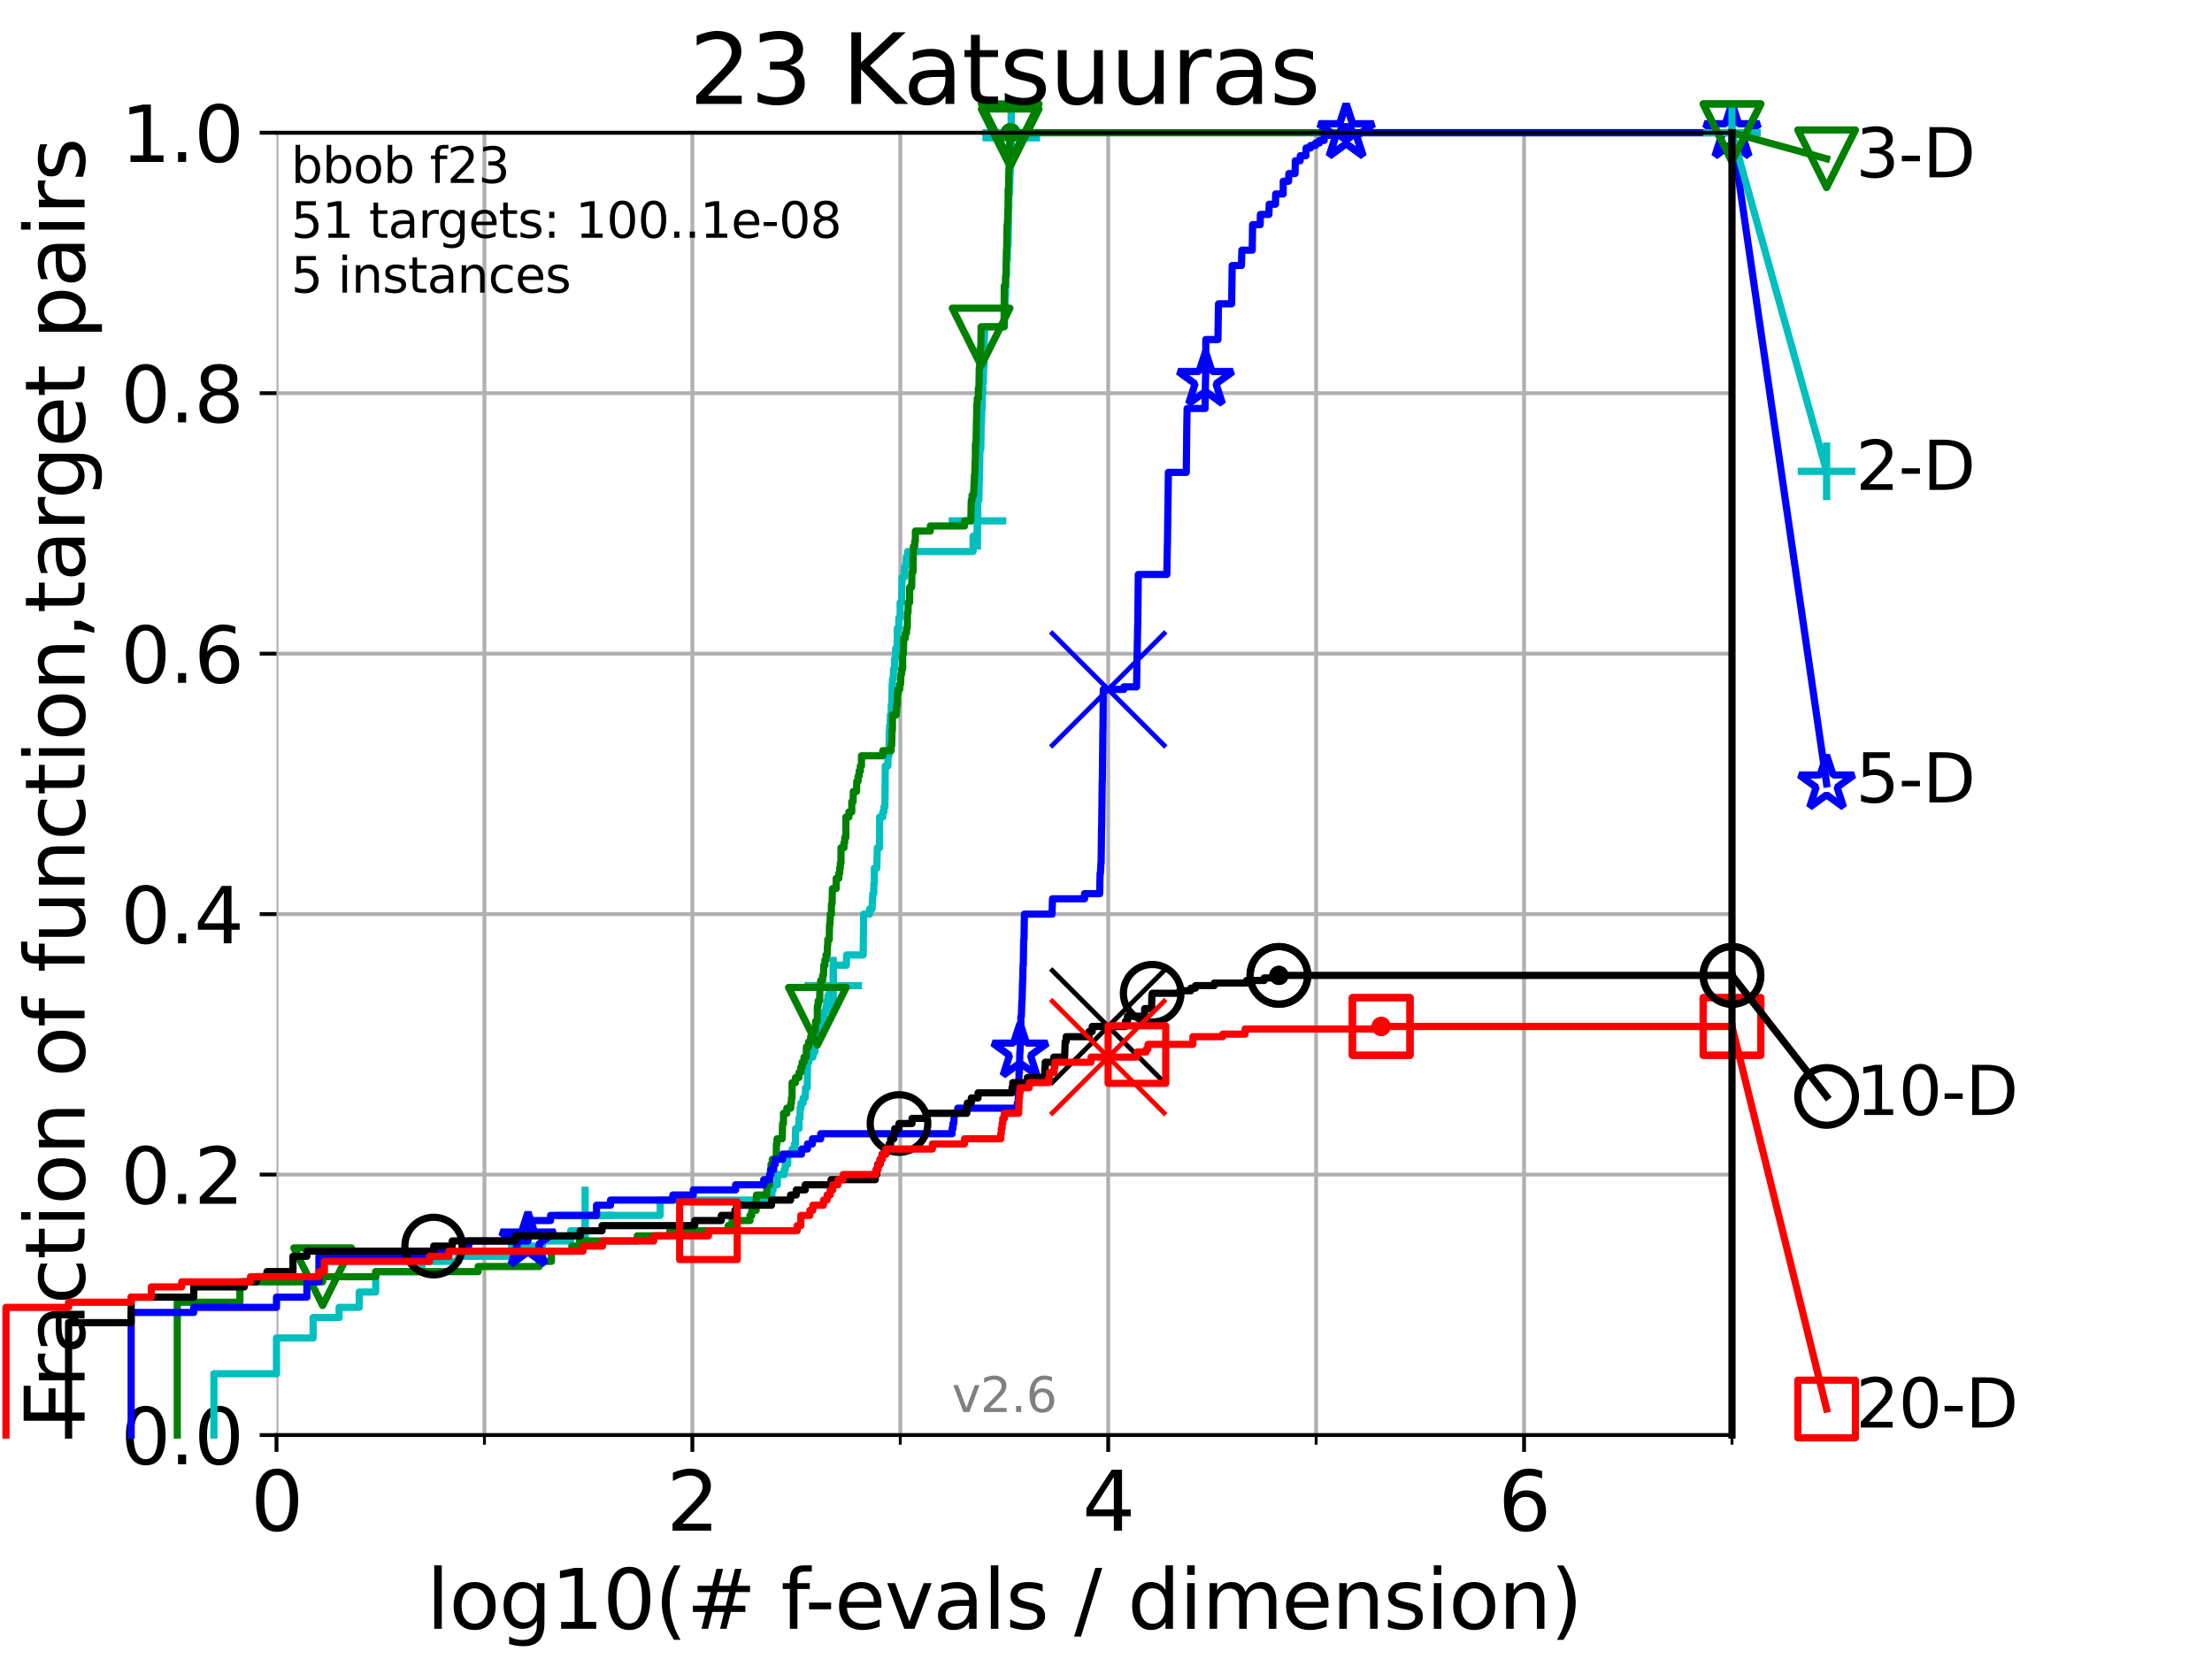 <?xml version="1.0" encoding="utf-8" standalone="no"?>
<!DOCTYPE svg PUBLIC "-//W3C//DTD SVG 1.1//EN"
  "http://www.w3.org/Graphics/SVG/1.1/DTD/svg11.dtd">
<svg xmlns:xlink="http://www.w3.org/1999/xlink" width="460.8pt" height="345.6pt" viewBox="0 0 460.8 345.6" xmlns="http://www.w3.org/2000/svg" version="1.1">
 <defs>
  <style type="text/css">*{stroke-linejoin: round; stroke-linecap: butt}</style>
 </defs>
 <g id="figure_1">
  <g id="patch_1">
   <path d="M 0 345.6 
L 460.8 345.6 
L 460.8 0 
L 0 0 
z
" style="fill: #ffffff"/>
  </g>
  <g id="axes_1">
   <g id="patch_2">
    <path d="M 57.6 298.944 
L 360.806 298.944 
L 360.806 27.648 
L 57.6 27.648 
z
" style="fill: #ffffff"/>
   </g>
   <g id="matplotlib.axis_1">
    <g id="xtick_1">
     <g id="line2d_1">
      <path d="M 57.6 298.944 
L 57.6 27.648 
" clip-path="url(#pa8f7831234)" style="fill: none; stroke: #b0b0b0; stroke-width: 0.8; stroke-linecap: square"/>
     </g>
     <g id="line2d_2">
      <defs>
       <path id="m047818ae77" d="M 0 0 
L 0 3.5 
" style="stroke: #000000; stroke-width: 0.8"/>
      </defs>
      <g>
       <use xlink:href="#m047818ae77" x="57.6" y="298.944" style="stroke: #000000; stroke-width: 0.8"/>
      </g>
     </g>
     <g id="text_1">
      <!-- 0 -->
      <g transform="translate(52.192 318.861)scale(0.17 -0.17)">
       <defs>
        <path id="DejaVuSans-30" d="M 2034 4250 
Q 1547 4250 1301 3770 
Q 1056 3291 1056 2328 
Q 1056 1369 1301 889 
Q 1547 409 2034 409 
Q 2525 409 2770 889 
Q 3016 1369 3016 2328 
Q 3016 3291 2770 3770 
Q 2525 4250 2034 4250 
z
M 2034 4750 
Q 2819 4750 3233 4129 
Q 3647 3509 3647 2328 
Q 3647 1150 3233 529 
Q 2819 -91 2034 -91 
Q 1250 -91 836 529 
Q 422 1150 422 2328 
Q 422 3509 836 4129 
Q 1250 4750 2034 4750 
z
" transform="scale(0.016)"/>
       </defs>
       <use xlink:href="#DejaVuSans-30"/>
      </g>
     </g>
    </g>
    <g id="xtick_2">
     <g id="line2d_3">
      <path d="M 144.23 298.944 
L 144.23 27.648 
" clip-path="url(#pa8f7831234)" style="fill: none; stroke: #b0b0b0; stroke-width: 0.8; stroke-linecap: square"/>
     </g>
     <g id="line2d_4">
      <g>
       <use xlink:href="#m047818ae77" x="144.23" y="298.944" style="stroke: #000000; stroke-width: 0.8"/>
      </g>
     </g>
     <g id="text_2">
      <!-- 2 -->
      <g transform="translate(138.822 318.861)scale(0.17 -0.17)">
       <defs>
        <path id="DejaVuSans-32" d="M 1228 531 
L 3431 531 
L 3431 0 
L 469 0 
L 469 531 
Q 828 903 1448 1529 
Q 2069 2156 2228 2338 
Q 2531 2678 2651 2914 
Q 2772 3150 2772 3378 
Q 2772 3750 2511 3984 
Q 2250 4219 1831 4219 
Q 1534 4219 1204 4116 
Q 875 4013 500 3803 
L 500 4441 
Q 881 4594 1212 4672 
Q 1544 4750 1819 4750 
Q 2544 4750 2975 4387 
Q 3406 4025 3406 3419 
Q 3406 3131 3298 2873 
Q 3191 2616 2906 2266 
Q 2828 2175 2409 1742 
Q 1991 1309 1228 531 
z
" transform="scale(0.016)"/>
       </defs>
       <use xlink:href="#DejaVuSans-32"/>
      </g>
     </g>
    </g>
    <g id="xtick_3">
     <g id="line2d_5">
      <path d="M 230.861 298.944 
L 230.861 27.648 
" clip-path="url(#pa8f7831234)" style="fill: none; stroke: #b0b0b0; stroke-width: 0.8; stroke-linecap: square"/>
     </g>
     <g id="line2d_6">
      <g>
       <use xlink:href="#m047818ae77" x="230.861" y="298.944" style="stroke: #000000; stroke-width: 0.8"/>
      </g>
     </g>
     <g id="text_3">
      <!-- 4 -->
      <g transform="translate(225.453 318.861)scale(0.17 -0.17)">
       <defs>
        <path id="DejaVuSans-34" d="M 2419 4116 
L 825 1625 
L 2419 1625 
L 2419 4116 
z
M 2253 4666 
L 3047 4666 
L 3047 1625 
L 3713 1625 
L 3713 1100 
L 3047 1100 
L 3047 0 
L 2419 0 
L 2419 1100 
L 313 1100 
L 313 1709 
L 2253 4666 
z
" transform="scale(0.016)"/>
       </defs>
       <use xlink:href="#DejaVuSans-34"/>
      </g>
     </g>
    </g>
    <g id="xtick_4">
     <g id="line2d_7">
      <path d="M 317.491 298.944 
L 317.491 27.648 
" clip-path="url(#pa8f7831234)" style="fill: none; stroke: #b0b0b0; stroke-width: 0.8; stroke-linecap: square"/>
     </g>
     <g id="line2d_8">
      <g>
       <use xlink:href="#m047818ae77" x="317.491" y="298.944" style="stroke: #000000; stroke-width: 0.8"/>
      </g>
     </g>
     <g id="text_4">
      <!-- 6 -->
      <g transform="translate(312.083 318.861)scale(0.17 -0.17)">
       <defs>
        <path id="DejaVuSans-36" d="M 2113 2584 
Q 1688 2584 1439 2293 
Q 1191 2003 1191 1497 
Q 1191 994 1439 701 
Q 1688 409 2113 409 
Q 2538 409 2786 701 
Q 3034 994 3034 1497 
Q 3034 2003 2786 2293 
Q 2538 2584 2113 2584 
z
M 3366 4563 
L 3366 3988 
Q 3128 4100 2886 4159 
Q 2644 4219 2406 4219 
Q 1781 4219 1451 3797 
Q 1122 3375 1075 2522 
Q 1259 2794 1537 2939 
Q 1816 3084 2150 3084 
Q 2853 3084 3261 2657 
Q 3669 2231 3669 1497 
Q 3669 778 3244 343 
Q 2819 -91 2113 -91 
Q 1303 -91 875 529 
Q 447 1150 447 2328 
Q 447 3434 972 4092 
Q 1497 4750 2381 4750 
Q 2619 4750 2861 4703 
Q 3103 4656 3366 4563 
z
" transform="scale(0.016)"/>
       </defs>
       <use xlink:href="#DejaVuSans-36"/>
      </g>
     </g>
    </g>
    <g id="xtick_5">
     <g id="line2d_9">
      <path d="M 100.915 298.944 
L 100.915 27.648 
" clip-path="url(#pa8f7831234)" style="fill: none; stroke: #b0b0b0; stroke-width: 0.8; stroke-linecap: square"/>
     </g>
     <g id="line2d_10">
      <defs>
       <path id="m3d2e72f924" d="M 0 0 
L 0 2 
" style="stroke: #000000; stroke-width: 0.6"/>
      </defs>
      <g>
       <use xlink:href="#m3d2e72f924" x="100.915" y="298.944" style="stroke: #000000; stroke-width: 0.6"/>
      </g>
     </g>
    </g>
    <g id="xtick_6">
     <g id="line2d_11">
      <path d="M 187.546 298.944 
L 187.546 27.648 
" clip-path="url(#pa8f7831234)" style="fill: none; stroke: #b0b0b0; stroke-width: 0.8; stroke-linecap: square"/>
     </g>
     <g id="line2d_12">
      <g>
       <use xlink:href="#m3d2e72f924" x="187.546" y="298.944" style="stroke: #000000; stroke-width: 0.6"/>
      </g>
     </g>
    </g>
    <g id="xtick_7">
     <g id="line2d_13">
      <path d="M 274.176 298.944 
L 274.176 27.648 
" clip-path="url(#pa8f7831234)" style="fill: none; stroke: #b0b0b0; stroke-width: 0.8; stroke-linecap: square"/>
     </g>
     <g id="line2d_14">
      <g>
       <use xlink:href="#m3d2e72f924" x="274.176" y="298.944" style="stroke: #000000; stroke-width: 0.6"/>
      </g>
     </g>
    </g>
    <g id="xtick_8">
     <g id="line2d_15">
      <path d="M 360.806 298.944 
L 360.806 27.648 
" clip-path="url(#pa8f7831234)" style="fill: none; stroke: #b0b0b0; stroke-width: 0.8; stroke-linecap: square"/>
     </g>
     <g id="line2d_16">
      <g>
       <use xlink:href="#m3d2e72f924" x="360.806" y="298.944" style="stroke: #000000; stroke-width: 0.6"/>
      </g>
     </g>
    </g>
    <g id="text_5">
     <!-- log10(# f-evals / dimension) -->
     <g transform="translate(88.823 339.314)scale(0.17 -0.17)">
      <defs>
       <path id="DejaVuSans-6c" d="M 603 4863 
L 1178 4863 
L 1178 0 
L 603 0 
L 603 4863 
z
" transform="scale(0.016)"/>
       <path id="DejaVuSans-6f" d="M 1959 3097 
Q 1497 3097 1228 2736 
Q 959 2375 959 1747 
Q 959 1119 1226 758 
Q 1494 397 1959 397 
Q 2419 397 2687 759 
Q 2956 1122 2956 1747 
Q 2956 2369 2687 2733 
Q 2419 3097 1959 3097 
z
M 1959 3584 
Q 2709 3584 3137 3096 
Q 3566 2609 3566 1747 
Q 3566 888 3137 398 
Q 2709 -91 1959 -91 
Q 1206 -91 779 398 
Q 353 888 353 1747 
Q 353 2609 779 3096 
Q 1206 3584 1959 3584 
z
" transform="scale(0.016)"/>
       <path id="DejaVuSans-67" d="M 2906 1791 
Q 2906 2416 2648 2759 
Q 2391 3103 1925 3103 
Q 1463 3103 1205 2759 
Q 947 2416 947 1791 
Q 947 1169 1205 825 
Q 1463 481 1925 481 
Q 2391 481 2648 825 
Q 2906 1169 2906 1791 
z
M 3481 434 
Q 3481 -459 3084 -895 
Q 2688 -1331 1869 -1331 
Q 1566 -1331 1297 -1286 
Q 1028 -1241 775 -1147 
L 775 -588 
Q 1028 -725 1275 -790 
Q 1522 -856 1778 -856 
Q 2344 -856 2625 -561 
Q 2906 -266 2906 331 
L 2906 616 
Q 2728 306 2450 153 
Q 2172 0 1784 0 
Q 1141 0 747 490 
Q 353 981 353 1791 
Q 353 2603 747 3093 
Q 1141 3584 1784 3584 
Q 2172 3584 2450 3431 
Q 2728 3278 2906 2969 
L 2906 3500 
L 3481 3500 
L 3481 434 
z
" transform="scale(0.016)"/>
       <path id="DejaVuSans-31" d="M 794 531 
L 1825 531 
L 1825 4091 
L 703 3866 
L 703 4441 
L 1819 4666 
L 2450 4666 
L 2450 531 
L 3481 531 
L 3481 0 
L 794 0 
L 794 531 
z
" transform="scale(0.016)"/>
       <path id="DejaVuSans-28" d="M 1984 4856 
Q 1566 4138 1362 3434 
Q 1159 2731 1159 2009 
Q 1159 1288 1364 580 
Q 1569 -128 1984 -844 
L 1484 -844 
Q 1016 -109 783 600 
Q 550 1309 550 2009 
Q 550 2706 781 3412 
Q 1013 4119 1484 4856 
L 1984 4856 
z
" transform="scale(0.016)"/>
       <path id="DejaVuSans-23" d="M 3272 2816 
L 2363 2816 
L 2100 1772 
L 3016 1772 
L 3272 2816 
z
M 2803 4594 
L 2478 3297 
L 3391 3297 
L 3719 4594 
L 4219 4594 
L 3897 3297 
L 4872 3297 
L 4872 2816 
L 3775 2816 
L 3519 1772 
L 4513 1772 
L 4513 1294 
L 3397 1294 
L 3072 0 
L 2572 0 
L 2894 1294 
L 1978 1294 
L 1656 0 
L 1153 0 
L 1478 1294 
L 494 1294 
L 494 1772 
L 1594 1772 
L 1856 2816 
L 850 2816 
L 850 3297 
L 1978 3297 
L 2297 4594 
L 2803 4594 
z
" transform="scale(0.016)"/>
       <path id="DejaVuSans-20" transform="scale(0.016)"/>
       <path id="DejaVuSans-66" d="M 2375 4863 
L 2375 4384 
L 1825 4384 
Q 1516 4384 1395 4259 
Q 1275 4134 1275 3809 
L 1275 3500 
L 2222 3500 
L 2222 3053 
L 1275 3053 
L 1275 0 
L 697 0 
L 697 3053 
L 147 3053 
L 147 3500 
L 697 3500 
L 697 3744 
Q 697 4328 969 4595 
Q 1241 4863 1831 4863 
L 2375 4863 
z
" transform="scale(0.016)"/>
       <path id="DejaVuSans-2d" d="M 313 2009 
L 1997 2009 
L 1997 1497 
L 313 1497 
L 313 2009 
z
" transform="scale(0.016)"/>
       <path id="DejaVuSans-65" d="M 3597 1894 
L 3597 1613 
L 953 1613 
Q 991 1019 1311 708 
Q 1631 397 2203 397 
Q 2534 397 2845 478 
Q 3156 559 3463 722 
L 3463 178 
Q 3153 47 2828 -22 
Q 2503 -91 2169 -91 
Q 1331 -91 842 396 
Q 353 884 353 1716 
Q 353 2575 817 3079 
Q 1281 3584 2069 3584 
Q 2775 3584 3186 3129 
Q 3597 2675 3597 1894 
z
M 3022 2063 
Q 3016 2534 2758 2815 
Q 2500 3097 2075 3097 
Q 1594 3097 1305 2825 
Q 1016 2553 972 2059 
L 3022 2063 
z
" transform="scale(0.016)"/>
       <path id="DejaVuSans-76" d="M 191 3500 
L 800 3500 
L 1894 563 
L 2988 3500 
L 3597 3500 
L 2284 0 
L 1503 0 
L 191 3500 
z
" transform="scale(0.016)"/>
       <path id="DejaVuSans-61" d="M 2194 1759 
Q 1497 1759 1228 1600 
Q 959 1441 959 1056 
Q 959 750 1161 570 
Q 1363 391 1709 391 
Q 2188 391 2477 730 
Q 2766 1069 2766 1631 
L 2766 1759 
L 2194 1759 
z
M 3341 1997 
L 3341 0 
L 2766 0 
L 2766 531 
Q 2569 213 2275 61 
Q 1981 -91 1556 -91 
Q 1019 -91 701 211 
Q 384 513 384 1019 
Q 384 1609 779 1909 
Q 1175 2209 1959 2209 
L 2766 2209 
L 2766 2266 
Q 2766 2663 2505 2880 
Q 2244 3097 1772 3097 
Q 1472 3097 1187 3025 
Q 903 2953 641 2809 
L 641 3341 
Q 956 3463 1253 3523 
Q 1550 3584 1831 3584 
Q 2591 3584 2966 3190 
Q 3341 2797 3341 1997 
z
" transform="scale(0.016)"/>
       <path id="DejaVuSans-73" d="M 2834 3397 
L 2834 2853 
Q 2591 2978 2328 3040 
Q 2066 3103 1784 3103 
Q 1356 3103 1142 2972 
Q 928 2841 928 2578 
Q 928 2378 1081 2264 
Q 1234 2150 1697 2047 
L 1894 2003 
Q 2506 1872 2764 1633 
Q 3022 1394 3022 966 
Q 3022 478 2636 193 
Q 2250 -91 1575 -91 
Q 1294 -91 989 -36 
Q 684 19 347 128 
L 347 722 
Q 666 556 975 473 
Q 1284 391 1588 391 
Q 1994 391 2212 530 
Q 2431 669 2431 922 
Q 2431 1156 2273 1281 
Q 2116 1406 1581 1522 
L 1381 1569 
Q 847 1681 609 1914 
Q 372 2147 372 2553 
Q 372 3047 722 3315 
Q 1072 3584 1716 3584 
Q 2034 3584 2315 3537 
Q 2597 3491 2834 3397 
z
" transform="scale(0.016)"/>
       <path id="DejaVuSans-2f" d="M 1625 4666 
L 2156 4666 
L 531 -594 
L 0 -594 
L 1625 4666 
z
" transform="scale(0.016)"/>
       <path id="DejaVuSans-64" d="M 2906 2969 
L 2906 4863 
L 3481 4863 
L 3481 0 
L 2906 0 
L 2906 525 
Q 2725 213 2448 61 
Q 2172 -91 1784 -91 
Q 1150 -91 751 415 
Q 353 922 353 1747 
Q 353 2572 751 3078 
Q 1150 3584 1784 3584 
Q 2172 3584 2448 3432 
Q 2725 3281 2906 2969 
z
M 947 1747 
Q 947 1113 1208 752 
Q 1469 391 1925 391 
Q 2381 391 2643 752 
Q 2906 1113 2906 1747 
Q 2906 2381 2643 2742 
Q 2381 3103 1925 3103 
Q 1469 3103 1208 2742 
Q 947 2381 947 1747 
z
" transform="scale(0.016)"/>
       <path id="DejaVuSans-69" d="M 603 3500 
L 1178 3500 
L 1178 0 
L 603 0 
L 603 3500 
z
M 603 4863 
L 1178 4863 
L 1178 4134 
L 603 4134 
L 603 4863 
z
" transform="scale(0.016)"/>
       <path id="DejaVuSans-6d" d="M 3328 2828 
Q 3544 3216 3844 3400 
Q 4144 3584 4550 3584 
Q 5097 3584 5394 3201 
Q 5691 2819 5691 2113 
L 5691 0 
L 5113 0 
L 5113 2094 
Q 5113 2597 4934 2840 
Q 4756 3084 4391 3084 
Q 3944 3084 3684 2787 
Q 3425 2491 3425 1978 
L 3425 0 
L 2847 0 
L 2847 2094 
Q 2847 2600 2669 2842 
Q 2491 3084 2119 3084 
Q 1678 3084 1418 2786 
Q 1159 2488 1159 1978 
L 1159 0 
L 581 0 
L 581 3500 
L 1159 3500 
L 1159 2956 
Q 1356 3278 1631 3431 
Q 1906 3584 2284 3584 
Q 2666 3584 2933 3390 
Q 3200 3197 3328 2828 
z
" transform="scale(0.016)"/>
       <path id="DejaVuSans-6e" d="M 3513 2113 
L 3513 0 
L 2938 0 
L 2938 2094 
Q 2938 2591 2744 2837 
Q 2550 3084 2163 3084 
Q 1697 3084 1428 2787 
Q 1159 2491 1159 1978 
L 1159 0 
L 581 0 
L 581 3500 
L 1159 3500 
L 1159 2956 
Q 1366 3272 1645 3428 
Q 1925 3584 2291 3584 
Q 2894 3584 3203 3211 
Q 3513 2838 3513 2113 
z
" transform="scale(0.016)"/>
       <path id="DejaVuSans-29" d="M 513 4856 
L 1013 4856 
Q 1481 4119 1714 3412 
Q 1947 2706 1947 2009 
Q 1947 1309 1714 600 
Q 1481 -109 1013 -844 
L 513 -844 
Q 928 -128 1133 580 
Q 1338 1288 1338 2009 
Q 1338 2731 1133 3434 
Q 928 4138 513 4856 
z
" transform="scale(0.016)"/>
      </defs>
      <use xlink:href="#DejaVuSans-6c"/>
      <use xlink:href="#DejaVuSans-6f" x="27.783"/>
      <use xlink:href="#DejaVuSans-67" x="88.965"/>
      <use xlink:href="#DejaVuSans-31" x="152.441"/>
      <use xlink:href="#DejaVuSans-30" x="216.064"/>
      <use xlink:href="#DejaVuSans-28" x="279.688"/>
      <use xlink:href="#DejaVuSans-23" x="318.701"/>
      <use xlink:href="#DejaVuSans-20" x="402.49"/>
      <use xlink:href="#DejaVuSans-66" x="434.277"/>
      <use xlink:href="#DejaVuSans-2d" x="463.982"/>
      <use xlink:href="#DejaVuSans-65" x="500.066"/>
      <use xlink:href="#DejaVuSans-76" x="561.59"/>
      <use xlink:href="#DejaVuSans-61" x="620.77"/>
      <use xlink:href="#DejaVuSans-6c" x="682.049"/>
      <use xlink:href="#DejaVuSans-73" x="709.832"/>
      <use xlink:href="#DejaVuSans-20" x="761.932"/>
      <use xlink:href="#DejaVuSans-2f" x="793.719"/>
      <use xlink:href="#DejaVuSans-20" x="827.41"/>
      <use xlink:href="#DejaVuSans-64" x="859.197"/>
      <use xlink:href="#DejaVuSans-69" x="922.674"/>
      <use xlink:href="#DejaVuSans-6d" x="950.457"/>
      <use xlink:href="#DejaVuSans-65" x="1047.869"/>
      <use xlink:href="#DejaVuSans-6e" x="1109.393"/>
      <use xlink:href="#DejaVuSans-73" x="1172.771"/>
      <use xlink:href="#DejaVuSans-69" x="1224.871"/>
      <use xlink:href="#DejaVuSans-6f" x="1252.654"/>
      <use xlink:href="#DejaVuSans-6e" x="1313.836"/>
      <use xlink:href="#DejaVuSans-29" x="1377.215"/>
     </g>
    </g>
   </g>
   <g id="matplotlib.axis_2">
    <g id="ytick_1">
     <g id="line2d_17">
      <path d="M 57.6 298.944 
L 360.806 298.944 
" clip-path="url(#pa8f7831234)" style="fill: none; stroke: #b0b0b0; stroke-width: 0.8; stroke-linecap: square"/>
     </g>
     <g id="line2d_18">
      <defs>
       <path id="mcdbd57f1a5" d="M 0 0 
L -3.5 0 
" style="stroke: #000000; stroke-width: 0.8"/>
      </defs>
      <g>
       <use xlink:href="#mcdbd57f1a5" x="57.6" y="298.944" style="stroke: #000000; stroke-width: 0.8"/>
      </g>
     </g>
     <g id="text_6">
      <!-- 0.0 -->
      <g transform="translate(25.155 305.023)scale(0.16 -0.16)">
       <defs>
        <path id="DejaVuSans-2e" d="M 684 794 
L 1344 794 
L 1344 0 
L 684 0 
L 684 794 
z
" transform="scale(0.016)"/>
       </defs>
       <use xlink:href="#DejaVuSans-30"/>
       <use xlink:href="#DejaVuSans-2e" x="63.623"/>
       <use xlink:href="#DejaVuSans-30" x="95.41"/>
      </g>
     </g>
    </g>
    <g id="ytick_2">
     <g id="line2d_19">
      <path d="M 57.6 244.685 
L 360.806 244.685 
" clip-path="url(#pa8f7831234)" style="fill: none; stroke: #b0b0b0; stroke-width: 0.8; stroke-linecap: square"/>
     </g>
     <g id="line2d_20">
      <g>
       <use xlink:href="#mcdbd57f1a5" x="57.6" y="244.685" style="stroke: #000000; stroke-width: 0.8"/>
      </g>
     </g>
     <g id="text_7">
      <!-- 0.2 -->
      <g transform="translate(25.155 250.764)scale(0.16 -0.16)">
       <use xlink:href="#DejaVuSans-30"/>
       <use xlink:href="#DejaVuSans-2e" x="63.623"/>
       <use xlink:href="#DejaVuSans-32" x="95.41"/>
      </g>
     </g>
    </g>
    <g id="ytick_3">
     <g id="line2d_21">
      <path d="M 57.6 190.426 
L 360.806 190.426 
" clip-path="url(#pa8f7831234)" style="fill: none; stroke: #b0b0b0; stroke-width: 0.8; stroke-linecap: square"/>
     </g>
     <g id="line2d_22">
      <g>
       <use xlink:href="#mcdbd57f1a5" x="57.6" y="190.426" style="stroke: #000000; stroke-width: 0.8"/>
      </g>
     </g>
     <g id="text_8">
      <!-- 0.4 -->
      <g transform="translate(25.155 196.504)scale(0.16 -0.16)">
       <use xlink:href="#DejaVuSans-30"/>
       <use xlink:href="#DejaVuSans-2e" x="63.623"/>
       <use xlink:href="#DejaVuSans-34" x="95.41"/>
      </g>
     </g>
    </g>
    <g id="ytick_4">
     <g id="line2d_23">
      <path d="M 57.6 136.166 
L 360.806 136.166 
" clip-path="url(#pa8f7831234)" style="fill: none; stroke: #b0b0b0; stroke-width: 0.8; stroke-linecap: square"/>
     </g>
     <g id="line2d_24">
      <g>
       <use xlink:href="#mcdbd57f1a5" x="57.6" y="136.166" style="stroke: #000000; stroke-width: 0.8"/>
      </g>
     </g>
     <g id="text_9">
      <!-- 0.6 -->
      <g transform="translate(25.155 142.245)scale(0.16 -0.16)">
       <use xlink:href="#DejaVuSans-30"/>
       <use xlink:href="#DejaVuSans-2e" x="63.623"/>
       <use xlink:href="#DejaVuSans-36" x="95.41"/>
      </g>
     </g>
    </g>
    <g id="ytick_5">
     <g id="line2d_25">
      <path d="M 57.6 81.907 
L 360.806 81.907 
" clip-path="url(#pa8f7831234)" style="fill: none; stroke: #b0b0b0; stroke-width: 0.8; stroke-linecap: square"/>
     </g>
     <g id="line2d_26">
      <g>
       <use xlink:href="#mcdbd57f1a5" x="57.6" y="81.907" style="stroke: #000000; stroke-width: 0.8"/>
      </g>
     </g>
     <g id="text_10">
      <!-- 0.8 -->
      <g transform="translate(25.155 87.986)scale(0.16 -0.16)">
       <defs>
        <path id="DejaVuSans-38" d="M 2034 2216 
Q 1584 2216 1326 1975 
Q 1069 1734 1069 1313 
Q 1069 891 1326 650 
Q 1584 409 2034 409 
Q 2484 409 2743 651 
Q 3003 894 3003 1313 
Q 3003 1734 2745 1975 
Q 2488 2216 2034 2216 
z
M 1403 2484 
Q 997 2584 770 2862 
Q 544 3141 544 3541 
Q 544 4100 942 4425 
Q 1341 4750 2034 4750 
Q 2731 4750 3128 4425 
Q 3525 4100 3525 3541 
Q 3525 3141 3298 2862 
Q 3072 2584 2669 2484 
Q 3125 2378 3379 2068 
Q 3634 1759 3634 1313 
Q 3634 634 3220 271 
Q 2806 -91 2034 -91 
Q 1263 -91 848 271 
Q 434 634 434 1313 
Q 434 1759 690 2068 
Q 947 2378 1403 2484 
z
M 1172 3481 
Q 1172 3119 1398 2916 
Q 1625 2713 2034 2713 
Q 2441 2713 2670 2916 
Q 2900 3119 2900 3481 
Q 2900 3844 2670 4047 
Q 2441 4250 2034 4250 
Q 1625 4250 1398 4047 
Q 1172 3844 1172 3481 
z
" transform="scale(0.016)"/>
       </defs>
       <use xlink:href="#DejaVuSans-30"/>
       <use xlink:href="#DejaVuSans-2e" x="63.623"/>
       <use xlink:href="#DejaVuSans-38" x="95.41"/>
      </g>
     </g>
    </g>
    <g id="ytick_6">
     <g id="line2d_27">
      <path d="M 57.6 27.648 
L 360.806 27.648 
" clip-path="url(#pa8f7831234)" style="fill: none; stroke: #b0b0b0; stroke-width: 0.8; stroke-linecap: square"/>
     </g>
     <g id="line2d_28">
      <g>
       <use xlink:href="#mcdbd57f1a5" x="57.6" y="27.648" style="stroke: #000000; stroke-width: 0.8"/>
      </g>
     </g>
     <g id="text_11">
      <!-- 1.0 -->
      <g transform="translate(25.155 33.727)scale(0.16 -0.16)">
       <use xlink:href="#DejaVuSans-31"/>
       <use xlink:href="#DejaVuSans-2e" x="63.623"/>
       <use xlink:href="#DejaVuSans-30" x="95.41"/>
      </g>
     </g>
    </g>
    <g id="text_12">
     <!-- Fraction of function,target pairs -->
     <g transform="translate(17.62 297.681)rotate(-90)scale(0.17 -0.17)">
      <defs>
       <path id="DejaVuSans-46" d="M 628 4666 
L 3309 4666 
L 3309 4134 
L 1259 4134 
L 1259 2759 
L 3109 2759 
L 3109 2228 
L 1259 2228 
L 1259 0 
L 628 0 
L 628 4666 
z
" transform="scale(0.016)"/>
       <path id="DejaVuSans-72" d="M 2631 2963 
Q 2534 3019 2420 3045 
Q 2306 3072 2169 3072 
Q 1681 3072 1420 2755 
Q 1159 2438 1159 1844 
L 1159 0 
L 581 0 
L 581 3500 
L 1159 3500 
L 1159 2956 
Q 1341 3275 1631 3429 
Q 1922 3584 2338 3584 
Q 2397 3584 2469 3576 
Q 2541 3569 2628 3553 
L 2631 2963 
z
" transform="scale(0.016)"/>
       <path id="DejaVuSans-63" d="M 3122 3366 
L 3122 2828 
Q 2878 2963 2633 3030 
Q 2388 3097 2138 3097 
Q 1578 3097 1268 2742 
Q 959 2388 959 1747 
Q 959 1106 1268 751 
Q 1578 397 2138 397 
Q 2388 397 2633 464 
Q 2878 531 3122 666 
L 3122 134 
Q 2881 22 2623 -34 
Q 2366 -91 2075 -91 
Q 1284 -91 818 406 
Q 353 903 353 1747 
Q 353 2603 823 3093 
Q 1294 3584 2113 3584 
Q 2378 3584 2631 3529 
Q 2884 3475 3122 3366 
z
" transform="scale(0.016)"/>
       <path id="DejaVuSans-74" d="M 1172 4494 
L 1172 3500 
L 2356 3500 
L 2356 3053 
L 1172 3053 
L 1172 1153 
Q 1172 725 1289 603 
Q 1406 481 1766 481 
L 2356 481 
L 2356 0 
L 1766 0 
Q 1100 0 847 248 
Q 594 497 594 1153 
L 594 3053 
L 172 3053 
L 172 3500 
L 594 3500 
L 594 4494 
L 1172 4494 
z
" transform="scale(0.016)"/>
       <path id="DejaVuSans-75" d="M 544 1381 
L 544 3500 
L 1119 3500 
L 1119 1403 
Q 1119 906 1312 657 
Q 1506 409 1894 409 
Q 2359 409 2629 706 
Q 2900 1003 2900 1516 
L 2900 3500 
L 3475 3500 
L 3475 0 
L 2900 0 
L 2900 538 
Q 2691 219 2414 64 
Q 2138 -91 1772 -91 
Q 1169 -91 856 284 
Q 544 659 544 1381 
z
M 1991 3584 
L 1991 3584 
z
" transform="scale(0.016)"/>
       <path id="DejaVuSans-2c" d="M 750 794 
L 1409 794 
L 1409 256 
L 897 -744 
L 494 -744 
L 750 256 
L 750 794 
z
" transform="scale(0.016)"/>
       <path id="DejaVuSans-70" d="M 1159 525 
L 1159 -1331 
L 581 -1331 
L 581 3500 
L 1159 3500 
L 1159 2969 
Q 1341 3281 1617 3432 
Q 1894 3584 2278 3584 
Q 2916 3584 3314 3078 
Q 3713 2572 3713 1747 
Q 3713 922 3314 415 
Q 2916 -91 2278 -91 
Q 1894 -91 1617 61 
Q 1341 213 1159 525 
z
M 3116 1747 
Q 3116 2381 2855 2742 
Q 2594 3103 2138 3103 
Q 1681 3103 1420 2742 
Q 1159 2381 1159 1747 
Q 1159 1113 1420 752 
Q 1681 391 2138 391 
Q 2594 391 2855 752 
Q 3116 1113 3116 1747 
z
" transform="scale(0.016)"/>
      </defs>
      <use xlink:href="#DejaVuSans-46"/>
      <use xlink:href="#DejaVuSans-72" x="50.27"/>
      <use xlink:href="#DejaVuSans-61" x="91.383"/>
      <use xlink:href="#DejaVuSans-63" x="152.662"/>
      <use xlink:href="#DejaVuSans-74" x="207.643"/>
      <use xlink:href="#DejaVuSans-69" x="246.852"/>
      <use xlink:href="#DejaVuSans-6f" x="274.635"/>
      <use xlink:href="#DejaVuSans-6e" x="335.816"/>
      <use xlink:href="#DejaVuSans-20" x="399.195"/>
      <use xlink:href="#DejaVuSans-6f" x="430.982"/>
      <use xlink:href="#DejaVuSans-66" x="492.164"/>
      <use xlink:href="#DejaVuSans-20" x="527.369"/>
      <use xlink:href="#DejaVuSans-66" x="559.156"/>
      <use xlink:href="#DejaVuSans-75" x="594.361"/>
      <use xlink:href="#DejaVuSans-6e" x="657.74"/>
      <use xlink:href="#DejaVuSans-63" x="721.119"/>
      <use xlink:href="#DejaVuSans-74" x="776.1"/>
      <use xlink:href="#DejaVuSans-69" x="815.309"/>
      <use xlink:href="#DejaVuSans-6f" x="843.092"/>
      <use xlink:href="#DejaVuSans-6e" x="904.273"/>
      <use xlink:href="#DejaVuSans-2c" x="967.652"/>
      <use xlink:href="#DejaVuSans-74" x="999.439"/>
      <use xlink:href="#DejaVuSans-61" x="1038.648"/>
      <use xlink:href="#DejaVuSans-72" x="1099.928"/>
      <use xlink:href="#DejaVuSans-67" x="1139.291"/>
      <use xlink:href="#DejaVuSans-65" x="1202.768"/>
      <use xlink:href="#DejaVuSans-74" x="1264.291"/>
      <use xlink:href="#DejaVuSans-20" x="1303.5"/>
      <use xlink:href="#DejaVuSans-70" x="1335.287"/>
      <use xlink:href="#DejaVuSans-61" x="1398.764"/>
      <use xlink:href="#DejaVuSans-69" x="1460.043"/>
      <use xlink:href="#DejaVuSans-72" x="1487.826"/>
      <use xlink:href="#DejaVuSans-73" x="1528.939"/>
     </g>
    </g>
   </g>
   <g id="line2d_29">
    <defs>
     <path id="m02455fe44d" d="M 0 1.5 
C 0.398 1.5 0.779 1.342 1.061 1.061 
C 1.342 0.779 1.5 0.398 1.5 0 
C 1.5 -0.398 1.342 -0.779 1.061 -1.061 
C 0.779 -1.342 0.398 -1.5 0 -1.5 
C -0.398 -1.5 -0.779 -1.342 -1.061 -1.061 
C -1.342 -0.779 -1.5 -0.398 -1.5 0 
C -1.5 0.398 -1.342 0.779 -1.061 1.061 
C -0.779 1.342 -0.398 1.5 0 1.5 
z
" style="stroke: #00bfbf"/>
    </defs>
    <g>
     <use xlink:href="#m02455fe44d" x="210.661" y="27.648" style="fill: #00bfbf; stroke: #00bfbf"/>
     <use xlink:href="#m02455fe44d" x="210.661" y="27.648" style="fill: #00bfbf; stroke: #00bfbf"/>
    </g>
   </g>
   <g id="line2d_30">
    <path d="M 44.561 298.944 
L 44.561 286.177 
L 57.6 286.177 
L 57.6 278.73 
L 65.227 278.73 
L 65.227 274.474 
L 70.639 274.474 
L 70.639 272.346 
L 74.837 272.346 
L 74.837 269.155 
L 78.267 269.155 
L 78.267 264.899 
L 87.876 264.899 
L 87.876 262.771 
L 95.503 262.771 
L 95.503 261.707 
L 105.851 261.707 
L 105.851 260.643 
L 106.561 260.643 
L 106.561 259.579 
L 112.989 259.579 
L 112.989 258.516 
L 118.89 258.516 
L 118.89 256.388 
L 121.893 256.388 
L 121.893 253.196 
L 137.521 253.196 
L 137.521 250.004 
L 159.858 250.004 
L 159.858 248.94 
L 160.817 248.94 
L 160.817 247.877 
L 161.049 247.877 
L 161.049 246.813 
L 161.95 246.813 
L 161.95 244.685 
L 163.363 244.685 
L 163.363 243.621 
L 163.599 243.621 
L 163.599 242.557 
L 164.096 242.557 
L 164.096 240.429 
L 165.022 240.429 
L 165.022 239.365 
L 165.514 239.365 
L 165.514 238.301 
L 165.725 238.301 
L 165.725 235.11 
L 166.432 235.11 
L 166.432 232.982 
L 166.633 232.982 
L 166.69 230.854 
L 166.86 230.854 
L 166.86 229.79 
L 167.307 229.79 
L 167.307 228.726 
L 167.716 228.726 
L 167.824 226.598 
L 168.169 226.598 
L 168.222 221.279 
L 168.483 221.279 
L 168.483 220.215 
L 169.344 220.215 
L 169.344 219.151 
L 169.76 219.151 
L 169.76 218.087 
L 169.905 218.087 
L 169.905 217.023 
L 170.309 217.023 
L 170.309 215.959 
L 170.888 215.959 
L 170.888 214.895 
L 171.001 214.895 
L 171.001 212.768 
L 171.316 212.768 
L 171.316 211.704 
L 171.713 211.704 
L 171.713 210.64 
L 172.102 210.64 
L 172.102 209.576 
L 172.23 209.576 
L 172.23 208.512 
L 172.462 208.512 
L 172.462 207.448 
L 172.815 207.448 
L 172.815 206.384 
L 173.362 206.384 
L 173.362 205.32 
L 173.581 205.32 
L 173.581 201.065 
L 176.316 201.065 
L 176.368 198.937 
L 179.814 198.937 
L 179.913 190.426 
L 181.143 190.426 
L 181.143 189.362 
L 181.677 189.362 
L 181.754 187.234 
L 181.805 187.234 
L 181.805 186.17 
L 182.008 186.17 
L 182.046 184.042 
L 182.146 184.042 
L 182.146 180.85 
L 182.653 180.85 
L 182.763 176.595 
L 183.23 176.595 
L 183.23 170.211 
L 183.893 170.211 
L 183.893 169.147 
L 184.142 169.147 
L 184.142 168.084 
L 184.344 168.084 
L 184.422 159.572 
L 184.947 159.572 
L 185.012 157.445 
L 185.173 157.445 
L 185.258 152.125 
L 185.332 152.125 
L 185.332 151.061 
L 185.448 151.061 
L 185.49 148.933 
L 185.668 148.933 
L 185.668 146.805 
L 185.782 146.805 
L 185.854 142.55 
L 185.926 142.55 
L 185.926 141.486 
L 186.099 141.486 
L 186.15 139.358 
L 186.352 139.358 
L 186.352 137.23 
L 186.571 137.23 
L 186.571 135.102 
L 186.875 135.102 
L 186.944 130.847 
L 187.252 130.847 
L 187.252 128.719 
L 187.517 128.719 
L 187.517 125.527 
L 187.844 125.527 
L 187.909 120.208 
L 188.419 120.208 
L 188.445 118.08 
L 188.757 118.08 
L 188.81 115.952 
L 189.072 115.952 
L 189.072 114.888 
L 202.712 114.888 
L 202.712 111.697 
L 203.534 111.697 
L 203.622 108.505 
L 203.69 108.505 
L 203.69 104.249 
L 203.908 104.249 
L 204.018 99.994 
L 204.042 99.994 
L 204.136 93.61 
L 204.322 93.61 
L 204.406 88.291 
L 204.448 88.291 
L 204.54 85.099 
L 204.616 85.099 
L 204.635 81.907 
L 204.741 81.907 
L 204.741 79.779 
L 204.858 79.779 
L 204.902 76.588 
L 204.992 76.588 
L 205.063 70.204 
L 205.103 70.204 
L 205.103 68.076 
L 209.225 68.076 
L 209.314 64.885 
L 209.35 64.885 
L 209.426 61.693 
L 209.485 61.693 
L 209.514 57.437 
L 209.674 57.437 
L 209.674 54.246 
L 209.842 54.246 
L 209.905 51.054 
L 210.014 51.054 
L 210.122 43.607 
L 210.15 43.607 
L 210.184 40.415 
L 210.322 40.415 
L 210.408 36.159 
L 210.445 36.159 
L 210.547 30.84 
L 210.597 30.84 
L 210.661 27.648 
L 360.806 27.648 
L 360.806 27.648 
" style="fill: none; stroke: #00bfbf; stroke-width: 1.5; stroke-linecap: square"/>
   </g>
   <g id="line2d_31">
    <defs>
     <path id="m2d5b1e2f7f" d="M -6 0 
L 6 0 
M 0 6 
L 0 -6 
" style="stroke: #00bfbf; stroke-width: 1.5"/>
    </defs>
    <g>
     <use xlink:href="#m2d5b1e2f7f" x="121.893" y="253.196" style="fill-opacity: 0; stroke: #00bfbf; stroke-width: 1.5"/>
     <use xlink:href="#m2d5b1e2f7f" x="173.581" y="205.32" style="fill-opacity: 0; stroke: #00bfbf; stroke-width: 1.5"/>
     <use xlink:href="#m2d5b1e2f7f" x="203.622" y="108.505" style="fill-opacity: 0; stroke: #00bfbf; stroke-width: 1.5"/>
     <use xlink:href="#m2d5b1e2f7f" x="210.661" y="28.712" style="fill-opacity: 0; stroke: #00bfbf; stroke-width: 1.5"/>
     <use xlink:href="#m2d5b1e2f7f" x="210.661" y="27.648" style="fill-opacity: 0; stroke: #00bfbf; stroke-width: 1.5"/>
     <use xlink:href="#m2d5b1e2f7f" x="360.806" y="27.648" style="fill-opacity: 0; stroke: #00bfbf; stroke-width: 1.5"/>
    </g>
   </g>
   <g id="line2d_32">
    <path style="fill: none; stroke: #00bfbf; stroke-width: 1.5; stroke-linecap: square"/>
    <g/>
   </g>
   <g id="line2d_33">
    <defs>
     <path id="mdbe47a26ea" d="M 0 1.5 
C 0.398 1.5 0.779 1.342 1.061 1.061 
C 1.342 0.779 1.5 0.398 1.5 0 
C 1.5 -0.398 1.342 -0.779 1.061 -1.061 
C 0.779 -1.342 0.398 -1.5 0 -1.5 
C -0.398 -1.5 -0.779 -1.342 -1.061 -1.061 
C -1.342 -0.779 -1.5 -0.398 -1.5 0 
C -1.5 0.398 -1.342 0.779 -1.061 1.061 
C -0.779 1.342 -0.398 1.5 0 1.5 
z
" style="stroke: #008000"/>
    </defs>
    <g>
     <use xlink:href="#mdbe47a26ea" x="210.441" y="27.648" style="fill: #008000; stroke: #008000"/>
     <use xlink:href="#mdbe47a26ea" x="210.441" y="27.648" style="fill: #008000; stroke: #008000"/>
    </g>
   </g>
   <g id="line2d_34">
    <path d="M 36.933 298.944 
L 36.933 271.282 
L 49.973 271.282 
L 49.973 267.027 
L 67.209 267.027 
L 67.209 265.963 
L 78.267 265.963 
L 78.267 264.899 
L 99.617 264.899 
L 99.617 263.835 
L 112.318 263.835 
L 112.318 262.771 
L 114.872 262.771 
L 114.872 260.643 
L 119.129 260.643 
L 119.129 259.579 
L 120.727 259.579 
L 120.727 258.516 
L 132.755 258.516 
L 132.755 257.452 
L 139.556 257.452 
L 139.556 256.388 
L 151.69 256.388 
L 151.69 255.324 
L 152.515 255.324 
L 152.515 254.26 
L 156.239 254.26 
L 156.239 253.196 
L 156.599 253.196 
L 156.599 252.132 
L 157.519 252.132 
L 157.581 248.94 
L 159.734 248.94 
L 159.734 246.813 
L 160.303 246.813 
L 160.303 244.685 
L 160.489 244.685 
L 160.489 243.621 
L 160.621 243.621 
L 160.621 242.557 
L 160.881 242.557 
L 160.881 241.493 
L 161.692 241.493 
L 161.741 238.301 
L 161.864 238.301 
L 161.864 237.237 
L 162.938 237.237 
L 163.031 234.046 
L 163.215 234.046 
L 163.215 231.918 
L 163.91 231.918 
L 163.91 230.854 
L 164.729 230.854 
L 164.729 229.79 
L 164.876 229.79 
L 164.876 228.726 
L 165.001 228.726 
L 165.001 225.534 
L 165.715 225.534 
L 165.715 224.471 
L 166.441 224.471 
L 166.441 223.407 
L 166.822 223.407 
L 166.822 222.343 
L 167.103 222.343 
L 167.103 221.279 
L 167.49 221.279 
L 167.49 220.215 
L 167.957 220.215 
L 167.993 218.087 
L 168.466 218.087 
L 168.466 217.023 
L 168.876 217.023 
L 168.876 215.959 
L 169.044 215.959 
L 169.044 214.895 
L 169.832 214.895 
L 169.897 212.768 
L 170.246 212.768 
L 170.277 209.576 
L 170.434 209.576 
L 170.434 208.512 
L 170.758 208.512 
L 170.804 205.32 
L 170.956 205.32 
L 170.956 204.256 
L 171.375 204.256 
L 171.375 203.192 
L 171.552 203.192 
L 171.611 201.065 
L 171.843 201.065 
L 171.843 200.001 
L 172.073 200.001 
L 172.073 198.937 
L 172.3 198.937 
L 172.399 196.809 
L 172.441 196.809 
L 172.441 195.745 
L 172.746 195.745 
L 172.815 192.553 
L 172.911 192.553 
L 172.965 190.426 
L 173.195 190.426 
L 173.209 188.298 
L 173.329 188.298 
L 173.409 185.106 
L 174.19 185.106 
L 174.19 182.978 
L 174.743 182.978 
L 174.743 181.914 
L 174.928 181.914 
L 174.928 180.85 
L 175.05 180.85 
L 175.05 179.787 
L 175.196 179.787 
L 175.196 176.595 
L 175.814 176.595 
L 175.814 175.531 
L 175.977 175.531 
L 175.977 174.467 
L 176.208 174.467 
L 176.208 170.211 
L 176.839 170.211 
L 176.839 169.147 
L 177.438 169.147 
L 177.438 167.02 
L 177.715 167.02 
L 177.758 164.892 
L 178.431 164.892 
L 178.482 162.764 
L 178.754 162.764 
L 178.754 161.7 
L 178.973 161.7 
L 178.973 160.636 
L 179.228 160.636 
L 179.228 159.572 
L 179.461 159.572 
L 179.461 157.445 
L 183.896 157.445 
L 183.896 156.381 
L 185.64 156.381 
L 185.64 155.317 
L 185.758 155.317 
L 185.833 152.125 
L 185.902 152.125 
L 185.929 148.933 
L 186.706 148.933 
L 186.81 146.805 
L 186.94 146.805 
L 186.947 144.678 
L 187.056 144.678 
L 187.056 143.614 
L 187.426 143.614 
L 187.426 142.55 
L 187.602 142.55 
L 187.677 140.422 
L 187.826 140.422 
L 187.826 139.358 
L 188.041 139.358 
L 188.041 136.166 
L 188.199 136.166 
L 188.271 132.975 
L 188.594 132.975 
L 188.594 131.911 
L 188.836 131.911 
L 188.836 130.847 
L 188.999 130.847 
L 189.046 127.655 
L 189.149 127.655 
L 189.207 125.527 
L 189.486 125.527 
L 189.497 122.336 
L 189.911 122.336 
L 189.972 119.144 
L 190.202 119.144 
L 190.283 113.824 
L 190.558 113.824 
L 190.558 112.76 
L 190.691 112.76 
L 190.691 110.633 
L 193.803 110.633 
L 193.803 109.569 
L 200.942 109.569 
L 200.942 108.505 
L 202.243 108.505 
L 202.323 104.249 
L 202.489 104.249 
L 202.489 103.185 
L 202.792 103.185 
L 202.889 101.058 
L 202.92 101.058 
L 202.995 98.93 
L 203.061 98.93 
L 203.151 95.738 
L 203.192 95.738 
L 203.192 92.546 
L 203.315 92.546 
L 203.425 87.227 
L 203.447 87.227 
L 203.501 84.035 
L 203.592 84.035 
L 203.592 82.971 
L 203.81 82.971 
L 203.81 80.843 
L 203.925 80.843 
L 203.999 76.588 
L 204.085 76.588 
L 204.152 74.46 
L 204.215 74.46 
L 204.251 72.332 
L 204.331 72.332 
L 204.379 68.076 
L 209.168 68.076 
L 209.202 59.565 
L 209.44 59.565 
L 209.506 57.437 
L 209.557 57.437 
L 209.662 52.118 
L 209.702 52.118 
L 209.797 46.798 
L 209.87 46.798 
L 209.959 43.607 
L 209.986 43.607 
L 210.026 39.351 
L 210.106 39.351 
L 210.17 35.095 
L 210.23 35.095 
L 210.338 29.776 
L 210.372 29.776 
L 210.441 27.648 
L 360.806 27.648 
L 360.806 27.648 
" style="fill: none; stroke: #008000; stroke-width: 1.5; stroke-linecap: square"/>
   </g>
   <g id="line2d_35">
    <defs>
     <path id="mdb837fe9e0" d="M -0 6 
L 6 -6 
L -6 -6 
z
" style="stroke: #008000; stroke-width: 1.5; stroke-linejoin: miter"/>
    </defs>
    <g>
     <use xlink:href="#mdb837fe9e0" x="67.209" y="265.963" style="fill-opacity: 0; stroke: #008000; stroke-width: 1.5; stroke-linejoin: miter"/>
     <use xlink:href="#mdb837fe9e0" x="170.277" y="211.704" style="fill-opacity: 0; stroke: #008000; stroke-width: 1.5; stroke-linejoin: miter"/>
     <use xlink:href="#mdb837fe9e0" x="204.379" y="70.204" style="fill-opacity: 0; stroke: #008000; stroke-width: 1.5; stroke-linejoin: miter"/>
     <use xlink:href="#mdb837fe9e0" x="210.441" y="28.712" style="fill-opacity: 0; stroke: #008000; stroke-width: 1.5; stroke-linejoin: miter"/>
     <use xlink:href="#mdb837fe9e0" x="210.441" y="27.648" style="fill-opacity: 0; stroke: #008000; stroke-width: 1.5; stroke-linejoin: miter"/>
     <use xlink:href="#mdb837fe9e0" x="360.806" y="27.648" style="fill-opacity: 0; stroke: #008000; stroke-width: 1.5; stroke-linejoin: miter"/>
    </g>
   </g>
   <g id="line2d_36">
    <path style="fill: none; stroke: #008000; stroke-width: 1.5; stroke-linecap: square"/>
    <g/>
   </g>
   <g id="line2d_37">
    <defs>
     <path id="m63ff4ed6d5" d="M 0 1.5 
C 0.398 1.5 0.779 1.342 1.061 1.061 
C 1.342 0.779 1.5 0.398 1.5 0 
C 1.5 -0.398 1.342 -0.779 1.061 -1.061 
C 0.779 -1.342 0.398 -1.5 0 -1.5 
C -0.398 -1.5 -0.779 -1.342 -1.061 -1.061 
C -1.342 -0.779 -1.5 -0.398 -1.5 0 
C -1.5 0.398 -1.342 0.779 -1.061 1.061 
C -0.779 1.342 -0.398 1.5 0 1.5 
z
" style="stroke: #0000ff"/>
    </defs>
    <g>
     <use xlink:href="#m63ff4ed6d5" x="280.431" y="27.648" style="fill: #0000ff; stroke: #0000ff"/>
     <use xlink:href="#m63ff4ed6d5" x="280.431" y="27.648" style="fill: #0000ff; stroke: #0000ff"/>
    </g>
   </g>
   <g id="line2d_38">
    <path d="M 27.324 298.944 
L 27.324 273.41 
L 40.363 273.41 
L 40.363 272.346 
L 57.6 272.346 
L 57.6 270.219 
L 63.93 270.219 
L 63.93 267.027 
L 66.441 267.027 
L 66.441 261.707 
L 90.008 261.707 
L 90.008 260.643 
L 96.241 260.643 
L 96.241 259.579 
L 97.635 259.579 
L 97.635 258.516 
L 109.99 258.516 
L 109.99 254.26 
L 114.692 254.26 
L 114.692 253.196 
L 124.265 253.196 
L 124.265 251.068 
L 127.181 251.068 
L 127.181 250.004 
L 140.173 250.004 
L 140.173 248.94 
L 144.418 248.94 
L 144.418 247.877 
L 153.236 247.877 
L 153.236 246.813 
L 159.097 246.813 
L 159.097 245.749 
L 160.383 245.749 
L 160.383 244.685 
L 160.605 244.685 
L 160.605 243.621 
L 161.179 243.621 
L 161.179 242.557 
L 161.482 242.557 
L 161.482 241.493 
L 163.04 241.493 
L 163.04 240.429 
L 166.984 240.429 
L 166.984 239.365 
L 168.211 239.365 
L 168.211 238.301 
L 169.245 238.301 
L 169.245 237.237 
L 170.965 237.237 
L 170.965 236.174 
L 198.335 236.174 
L 198.335 235.11 
L 198.513 235.11 
L 198.513 234.046 
L 198.695 234.046 
L 198.798 231.918 
L 199.517 231.918 
L 199.517 230.854 
L 211.927 230.854 
L 211.927 229.79 
L 212.095 229.79 
L 212.192 226.598 
L 212.242 226.598 
L 212.288 223.407 
L 212.357 223.407 
L 212.454 219.151 
L 212.486 219.151 
L 212.566 217.023 
L 212.634 217.023 
L 212.672 211.704 
L 212.773 211.704 
L 212.876 208.512 
L 212.918 208.512 
L 213.028 204.256 
L 213.052 204.256 
L 213.12 201.065 
L 213.172 201.065 
L 213.251 195.745 
L 213.315 195.745 
L 213.407 190.426 
L 219.158 190.426 
L 219.25 187.234 
L 225.925 187.234 
L 225.925 186.17 
L 229.083 186.17 
L 229.172 181.914 
L 229.242 181.914 
L 229.347 179.787 
L 229.386 179.787 
L 229.475 172.339 
L 229.501 172.339 
L 229.612 162.764 
L 229.637 162.764 
L 229.748 152.125 
L 229.763 152.125 
L 229.835 143.614 
L 234.119 143.614 
L 234.119 143.082 
L 236.773 143.082 
L 236.874 136.166 
L 236.895 136.166 
L 236.996 130.315 
L 237.021 130.315 
L 237.13 119.676 
L 243.076 119.676 
L 243.184 113.292 
L 243.203 113.292 
L 243.305 105.313 
L 243.314 105.313 
L 243.396 98.398 
L 247.126 98.398 
L 247.234 88.291 
L 247.238 88.291 
L 247.296 85.099 
L 251.038 85.099 
L 251.134 78.715 
L 251.155 78.715 
L 251.193 70.736 
L 253.721 70.736 
L 253.818 63.821 
L 253.84 63.821 
L 253.84 63.289 
L 256.574 63.289 
L 256.683 55.842 
L 256.69 55.842 
L 256.69 55.31 
L 258.615 55.31 
L 258.707 52.118 
L 260.863 52.118 
L 260.938 46.798 
L 262.525 46.798 
L 262.559 44.67 
L 264.337 44.67 
L 264.396 42.543 
L 265.707 42.543 
L 265.745 40.415 
L 267.308 40.415 
L 267.326 37.755 
L 268.436 37.755 
L 268.49 36.159 
L 269.785 36.159 
L 269.833 33.499 
L 270.846 33.499 
L 270.872 32.436 
L 272.054 32.436 
L 272.082 30.84 
L 272.996 30.84 
L 272.996 30.308 
L 274.061 30.308 
L 274.061 29.776 
L 274.88 29.776 
L 274.88 29.244 
L 275.854 29.244 
L 275.875 28.18 
L 280.431 28.18 
L 280.431 27.648 
L 360.806 27.648 
L 360.806 27.648 
" style="fill: none; stroke: #0000ff; stroke-width: 1.5; stroke-linecap: square"/>
   </g>
   <g id="line2d_39">
    <defs>
     <path id="m3fbbe1a516" d="M 0 -6 
L -1.347 -1.854 
L -5.706 -1.854 
L -2.18 0.708 
L -3.527 4.854 
L -0 2.292 
L 3.527 4.854 
L 2.18 0.708 
L 5.706 -1.854 
L 1.347 -1.854 
z
" style="stroke: #0000ff; stroke-width: 1.5; stroke-linejoin: bevel"/>
    </defs>
    <g>
     <use xlink:href="#m3fbbe1a516" x="109.99" y="258.516" style="fill-opacity: 0; stroke: #0000ff; stroke-width: 1.5; stroke-linejoin: bevel"/>
     <use xlink:href="#m3fbbe1a516" x="212.486" y="219.151" style="fill-opacity: 0; stroke: #0000ff; stroke-width: 1.5; stroke-linejoin: bevel"/>
     <use xlink:href="#m3fbbe1a516" x="251.134" y="79.247" style="fill-opacity: 0; stroke: #0000ff; stroke-width: 1.5; stroke-linejoin: bevel"/>
     <use xlink:href="#m3fbbe1a516" x="280.431" y="27.648" style="fill-opacity: 0; stroke: #0000ff; stroke-width: 1.5; stroke-linejoin: bevel"/>
     <use xlink:href="#m3fbbe1a516" x="280.431" y="27.648" style="fill-opacity: 0; stroke: #0000ff; stroke-width: 1.5; stroke-linejoin: bevel"/>
     <use xlink:href="#m3fbbe1a516" x="360.806" y="27.648" style="fill-opacity: 0; stroke: #0000ff; stroke-width: 1.5; stroke-linejoin: bevel"/>
    </g>
   </g>
   <g id="line2d_40">
    <path style="fill: none; stroke: #0000ff; stroke-width: 1.5; stroke-linecap: square"/>
    <g/>
   </g>
   <g id="line2d_41">
    <path d="M 230.863 143.614 
" clip-path="url(#pa8f7831234)" style="fill: none; stroke: #0000ff; stroke-width: 1.5; stroke-linecap: square"/>
    <defs>
     <path id="m8cfad0b54a" d="M -12 12 
L 12 -12 
M -12 -12 
L 12 12 
" style="stroke: #0000ff"/>
    </defs>
    <g clip-path="url(#pa8f7831234)">
     <use xlink:href="#m8cfad0b54a" x="230.863" y="143.614" style="fill: #0000ff; stroke: #0000ff"/>
    </g>
   </g>
   <g id="line2d_42">
    <defs>
     <path id="m0522f2acff" d="M 0 1.5 
C 0.398 1.5 0.779 1.342 1.061 1.061 
C 1.342 0.779 1.5 0.398 1.5 0 
C 1.5 -0.398 1.342 -0.779 1.061 -1.061 
C 0.779 -1.342 0.398 -1.5 0 -1.5 
C -0.398 -1.5 -0.779 -1.342 -1.061 -1.061 
C -1.342 -0.779 -1.5 -0.398 -1.5 0 
C -1.5 0.398 -1.342 0.779 -1.061 1.061 
C -0.779 1.342 -0.398 1.5 0 1.5 
z
" style="stroke: #000000"/>
    </defs>
    <g>
     <use xlink:href="#m0522f2acff" x="266.419" y="203.192" style="stroke: #000000"/>
     <use xlink:href="#m0522f2acff" x="266.419" y="203.192" style="stroke: #000000"/>
    </g>
   </g>
   <g id="line2d_43">
    <path d="M 14.285 298.944 
L 14.285 275.538 
L 27.324 275.538 
L 27.324 270.219 
L 40.363 270.219 
L 40.363 268.091 
L 50.89 268.091 
L 50.89 267.027 
L 53.402 267.027 
L 53.402 265.963 
L 55.618 265.963 
L 55.618 264.899 
L 61.03 264.899 
L 61.03 261.707 
L 63.93 261.707 
L 63.93 260.643 
L 90.341 260.643 
L 90.341 259.579 
L 94.206 259.579 
L 94.206 258.516 
L 107.379 258.516 
L 107.379 257.452 
L 120.879 257.452 
L 120.879 256.388 
L 125.425 256.388 
L 125.425 255.324 
L 144.732 255.324 
L 144.732 254.26 
L 150.262 254.26 
L 150.262 253.196 
L 153.095 253.196 
L 153.095 252.132 
L 153.421 252.132 
L 153.421 251.068 
L 160.723 251.068 
L 160.723 250.004 
L 164.695 250.004 
L 164.695 248.94 
L 165.868 248.94 
L 165.868 247.877 
L 167.743 247.877 
L 167.743 246.813 
L 173.133 246.813 
L 173.133 245.749 
L 182.338 245.749 
L 182.338 244.685 
L 182.648 244.685 
L 182.648 243.621 
L 182.84 243.621 
L 182.84 242.557 
L 183.353 242.557 
L 183.353 241.493 
L 183.75 241.493 
L 183.75 240.429 
L 184.559 240.429 
L 184.559 239.365 
L 185.226 239.365 
L 185.226 238.301 
L 185.536 238.301 
L 185.536 237.237 
L 186.189 237.237 
L 186.189 236.174 
L 186.386 236.174 
L 186.386 235.11 
L 187.28 235.11 
L 187.28 234.046 
L 189.989 234.046 
L 189.989 232.982 
L 192.97 232.982 
L 192.97 231.918 
L 201.398 231.918 
L 201.5 229.79 
L 202.345 229.79 
L 202.345 228.726 
L 203.749 228.726 
L 203.749 227.662 
L 210.815 227.662 
L 210.815 226.598 
L 210.976 226.598 
L 210.976 225.534 
L 214.021 225.534 
L 214.021 224.471 
L 217.614 224.471 
L 217.666 222.343 
L 217.744 222.343 
L 217.744 221.279 
L 219.514 221.279 
L 219.514 220.215 
L 221.782 220.215 
L 221.893 217.023 
L 222.096 217.023 
L 222.096 215.959 
L 226.858 215.959 
L 226.858 214.895 
L 227.527 214.895 
L 227.527 213.832 
L 234.429 213.832 
L 234.447 212.768 
L 234.857 212.768 
L 234.857 211.704 
L 238.437 211.704 
L 238.463 210.108 
L 239.904 210.108 
L 239.946 207.448 
L 240.024 207.448 
L 240.024 206.916 
L 245.769 206.916 
L 245.769 206.384 
L 248.083 206.384 
L 248.083 205.852 
L 249.034 205.852 
L 249.034 205.32 
L 252.956 205.32 
L 252.956 204.788 
L 259.681 204.788 
L 259.681 204.256 
L 263.339 204.256 
L 263.339 203.724 
L 266.419 203.724 
L 266.419 203.192 
L 360.806 203.192 
L 360.806 203.192 
" style="fill: none; stroke: #000000; stroke-width: 1.5; stroke-linecap: square"/>
   </g>
   <g id="line2d_44">
    <defs>
     <path id="mdc003b4901" d="M 0 6 
C 1.591 6 3.117 5.368 4.243 4.243 
C 5.368 3.117 6 1.591 6 0 
C 6 -1.591 5.368 -3.117 4.243 -4.243 
C 3.117 -5.368 1.591 -6 0 -6 
C -1.591 -6 -3.117 -5.368 -4.243 -4.243 
C -5.368 -3.117 -6 -1.591 -6 0 
C -6 1.591 -5.368 3.117 -4.243 4.243 
C -3.117 5.368 -1.591 6 0 6 
z
" style="stroke: #000000; stroke-width: 1.5"/>
    </defs>
    <g>
     <use xlink:href="#mdc003b4901" x="90.341" y="259.579" style="fill-opacity: 0; stroke: #000000; stroke-width: 1.5"/>
     <use xlink:href="#mdc003b4901" x="187.28" y="234.046" style="fill-opacity: 0; stroke: #000000; stroke-width: 1.5"/>
     <use xlink:href="#mdc003b4901" x="240.024" y="206.916" style="fill-opacity: 0; stroke: #000000; stroke-width: 1.5"/>
     <use xlink:href="#mdc003b4901" x="266.419" y="203.192" style="fill-opacity: 0; stroke: #000000; stroke-width: 1.5"/>
     <use xlink:href="#mdc003b4901" x="266.419" y="203.192" style="fill-opacity: 0; stroke: #000000; stroke-width: 1.5"/>
     <use xlink:href="#mdc003b4901" x="360.806" y="203.192" style="fill-opacity: 0; stroke: #000000; stroke-width: 1.5"/>
    </g>
   </g>
   <g id="line2d_45">
    <path style="fill: none; stroke: #000000; stroke-width: 1.5; stroke-linecap: square"/>
    <g/>
   </g>
   <g id="line2d_46">
    <path d="M 230.862 213.832 
" clip-path="url(#pa8f7831234)" style="fill: none; stroke: #000000; stroke-width: 1.5; stroke-linecap: square"/>
    <defs>
     <path id="m8d88b1b645" d="M -12 12 
L 12 -12 
M -12 -12 
L 12 12 
" style="stroke: #000000"/>
    </defs>
    <g clip-path="url(#pa8f7831234)">
     <use xlink:href="#m8d88b1b645" x="230.862" y="213.832" style="stroke: #000000"/>
    </g>
   </g>
   <g id="line2d_47">
    <defs>
     <path id="ma2f6af81bf" d="M 0 1.5 
C 0.398 1.5 0.779 1.342 1.061 1.061 
C 1.342 0.779 1.5 0.398 1.5 0 
C 1.5 -0.398 1.342 -0.779 1.061 -1.061 
C 0.779 -1.342 0.398 -1.5 0 -1.5 
C -0.398 -1.5 -0.779 -1.342 -1.061 -1.061 
C -1.342 -0.779 -1.5 -0.398 -1.5 0 
C -1.5 0.398 -1.342 0.779 -1.061 1.061 
C -0.779 1.342 -0.398 1.5 0 1.5 
z
" style="stroke: #ff0000"/>
    </defs>
    <g>
     <use xlink:href="#ma2f6af81bf" x="287.73" y="213.832" style="fill: #ff0000; stroke: #ff0000"/>
     <use xlink:href="#ma2f6af81bf" x="287.73" y="213.832" style="fill: #ff0000; stroke: #ff0000"/>
    </g>
   </g>
   <g id="line2d_48">
    <path d="M 1.246 298.944 
L 1.246 272.346 
L 14.285 272.346 
L 14.285 271.282 
L 27.324 271.282 
L 27.324 270.219 
L 31.522 270.219 
L 31.522 268.091 
L 37.851 268.091 
L 37.851 267.027 
L 52.188 267.027 
L 52.188 265.963 
L 66.441 265.963 
L 66.441 264.899 
L 67.582 264.899 
L 67.582 262.771 
L 89.497 262.771 
L 89.497 261.707 
L 93.521 261.707 
L 93.521 260.643 
L 121.456 260.643 
L 121.456 259.579 
L 125.527 259.579 
L 125.527 258.516 
L 136.213 258.516 
L 136.213 257.452 
L 147.582 257.452 
L 147.582 256.388 
L 166.067 256.388 
L 166.067 255.324 
L 166.832 255.324 
L 166.832 253.196 
L 168.72 253.196 
L 168.72 252.132 
L 169.329 252.132 
L 169.329 251.068 
L 171.54 251.068 
L 171.54 250.004 
L 172.299 250.004 
L 172.299 248.94 
L 172.956 248.94 
L 172.956 247.877 
L 173.488 247.877 
L 173.488 246.813 
L 174.57 246.813 
L 174.57 245.749 
L 175.629 245.749 
L 175.629 244.685 
L 182.463 244.685 
L 182.463 243.621 
L 182.941 243.621 
L 182.941 242.557 
L 183.321 242.557 
L 183.321 241.493 
L 183.82 241.493 
L 183.82 240.429 
L 184.524 240.429 
L 184.524 239.365 
L 194.24 239.365 
L 194.24 238.301 
L 200.915 238.301 
L 200.915 237.237 
L 208.48 237.237 
L 208.48 236.174 
L 208.59 236.174 
L 208.59 235.11 
L 208.754 235.11 
L 208.754 234.046 
L 208.899 234.046 
L 208.899 232.982 
L 209.235 232.982 
L 209.235 231.918 
L 212.215 231.918 
L 212.215 230.854 
L 212.26 230.854 
L 212.26 229.79 
L 212.283 229.79 
L 212.283 228.726 
L 212.39 228.726 
L 212.39 227.662 
L 212.512 227.662 
L 212.512 226.598 
L 214.398 226.598 
L 214.398 225.534 
L 218.453 225.534 
L 218.453 224.471 
L 218.617 224.471 
L 218.617 223.407 
L 219.593 223.407 
L 219.593 222.343 
L 219.758 222.343 
L 219.758 221.279 
L 227.279 221.279 
L 227.279 220.215 
L 236.846 220.215 
L 236.846 219.683 
L 236.88 219.683 
L 236.88 219.151 
L 238.758 219.151 
L 238.758 218.619 
L 239.098 218.619 
L 239.098 218.087 
L 239.157 218.087 
L 239.157 217.555 
L 248.502 217.555 
L 248.502 217.023 
L 248.502 217.023 
L 248.502 216.491 
L 248.502 216.491 
L 248.502 215.959 
L 254.717 215.959 
L 254.717 215.427 
L 259.381 215.427 
L 259.381 214.895 
L 259.381 214.895 
L 259.381 214.363 
L 287.73 214.363 
L 287.73 213.832 
L 360.806 213.832 
" style="fill: none; stroke: #ff0000; stroke-width: 1.5; stroke-linecap: square"/>
   </g>
   <g id="line2d_49">
    <defs>
     <path id="mfaaaaf2748" d="M -6 6 
L 6 6 
L 6 -6 
L -6 -6 
z
" style="stroke: #ff0000; stroke-width: 1.5; stroke-linejoin: miter"/>
    </defs>
    <g>
     <use xlink:href="#mfaaaaf2748" x="147.582" y="256.388" style="fill-opacity: 0; stroke: #ff0000; stroke-width: 1.5; stroke-linejoin: miter"/>
     <use xlink:href="#mfaaaaf2748" x="236.846" y="219.683" style="fill-opacity: 0; stroke: #ff0000; stroke-width: 1.5; stroke-linejoin: miter"/>
     <use xlink:href="#mfaaaaf2748" x="287.73" y="213.832" style="fill-opacity: 0; stroke: #ff0000; stroke-width: 1.5; stroke-linejoin: miter"/>
     <use xlink:href="#mfaaaaf2748" x="287.73" y="213.832" style="fill-opacity: 0; stroke: #ff0000; stroke-width: 1.5; stroke-linejoin: miter"/>
     <use xlink:href="#mfaaaaf2748" x="360.806" y="213.832" style="fill-opacity: 0; stroke: #ff0000; stroke-width: 1.5; stroke-linejoin: miter"/>
    </g>
   </g>
   <g id="line2d_50">
    <path style="fill: none; stroke: #ff0000; stroke-width: 1.5; stroke-linecap: square"/>
    <g/>
   </g>
   <g id="line2d_51">
    <path d="M 230.861 220.215 
" clip-path="url(#pa8f7831234)" style="fill: none; stroke: #ff0000; stroke-width: 1.5; stroke-linecap: square"/>
    <defs>
     <path id="m61074781d3" d="M -12 12 
L 12 -12 
M -12 -12 
L 12 12 
" style="stroke: #ff0000"/>
    </defs>
    <g clip-path="url(#pa8f7831234)">
     <use xlink:href="#m61074781d3" x="230.861" y="220.215" style="fill: #ff0000; stroke: #ff0000"/>
    </g>
   </g>
   <g id="line2d_52">
    <path d="M 360.806 213.832 
L 380.515 293.518 
" style="fill: none; stroke: #ff0000; stroke-width: 1.5; stroke-linecap: square"/>
    <g>
     <use xlink:href="#mfaaaaf2748" x="360.806" y="213.832" style="fill-opacity: 0; stroke: #ff0000; stroke-width: 1.5; stroke-linejoin: miter"/>
     <use xlink:href="#mfaaaaf2748" x="380.515" y="293.518" style="fill-opacity: 0; stroke: #ff0000; stroke-width: 1.5; stroke-linejoin: miter"/>
    </g>
   </g>
   <g id="line2d_53">
    <path d="M 360.806 203.192 
L 380.515 228.407 
" style="fill: none; stroke: #000000; stroke-width: 1.5; stroke-linecap: square"/>
    <g>
     <use xlink:href="#mdc003b4901" x="360.806" y="203.192" style="fill-opacity: 0; stroke: #000000; stroke-width: 1.5"/>
     <use xlink:href="#mdc003b4901" x="380.515" y="228.407" style="fill-opacity: 0; stroke: #000000; stroke-width: 1.5"/>
    </g>
   </g>
   <g id="line2d_54">
    <path d="M 360.806 27.648 
L 380.515 163.296 
" style="fill: none; stroke: #0000ff; stroke-width: 1.5; stroke-linecap: square"/>
    <g>
     <use xlink:href="#m3fbbe1a516" x="360.806" y="27.648" style="fill-opacity: 0; stroke: #0000ff; stroke-width: 1.5; stroke-linejoin: bevel"/>
     <use xlink:href="#m3fbbe1a516" x="380.515" y="163.296" style="fill-opacity: 0; stroke: #0000ff; stroke-width: 1.5; stroke-linejoin: bevel"/>
    </g>
   </g>
   <g id="line2d_55">
    <path d="M 360.806 27.648 
L 380.515 98.185 
" style="fill: none; stroke: #00bfbf; stroke-width: 1.5; stroke-linecap: square"/>
    <g>
     <use xlink:href="#m2d5b1e2f7f" x="360.806" y="27.648" style="fill-opacity: 0; stroke: #00bfbf; stroke-width: 1.5"/>
     <use xlink:href="#m2d5b1e2f7f" x="380.515" y="98.185" style="fill-opacity: 0; stroke: #00bfbf; stroke-width: 1.5"/>
    </g>
   </g>
   <g id="line2d_56">
    <path d="M 360.806 27.648 
L 380.515 33.074 
" style="fill: none; stroke: #008000; stroke-width: 1.5; stroke-linecap: square"/>
    <g>
     <use xlink:href="#mdb837fe9e0" x="360.806" y="27.648" style="fill-opacity: 0; stroke: #008000; stroke-width: 1.5; stroke-linejoin: miter"/>
     <use xlink:href="#mdb837fe9e0" x="380.515" y="33.074" style="fill-opacity: 0; stroke: #008000; stroke-width: 1.5; stroke-linejoin: miter"/>
    </g>
   </g>
   <g id="line2d_57">
    <path d="M 360.806 298.944 
L 360.806 27.648 
" style="fill: none; stroke: #000000; stroke-width: 1.5; stroke-linecap: square"/>
   </g>
   <g id="patch_3">
    <path d="M 57.6 298.944 
L 360.806 298.944 
" style="fill: none; stroke: #000000; stroke-width: 0.8; stroke-linejoin: miter; stroke-linecap: square"/>
   </g>
   <g id="patch_4">
    <path d="M 57.6 27.648 
L 360.806 27.648 
" style="fill: none; stroke: #000000; stroke-width: 0.8; stroke-linejoin: miter; stroke-linecap: square"/>
   </g>
   <g id="text_13">
    <!-- 20-D -->
    <g transform="translate(386.579 297.381)scale(0.14 -0.14)">
     <defs>
      <path id="DejaVuSans-44" d="M 1259 4147 
L 1259 519 
L 2022 519 
Q 2988 519 3436 956 
Q 3884 1394 3884 2338 
Q 3884 3275 3436 3711 
Q 2988 4147 2022 4147 
L 1259 4147 
z
M 628 4666 
L 1925 4666 
Q 3281 4666 3915 4102 
Q 4550 3538 4550 2338 
Q 4550 1131 3912 565 
Q 3275 0 1925 0 
L 628 0 
L 628 4666 
z
" transform="scale(0.016)"/>
     </defs>
     <use xlink:href="#DejaVuSans-32"/>
     <use xlink:href="#DejaVuSans-30" x="63.623"/>
     <use xlink:href="#DejaVuSans-2d" x="127.246"/>
     <use xlink:href="#DejaVuSans-44" x="163.33"/>
    </g>
   </g>
   <g id="text_14">
    <!-- 10-D -->
    <g transform="translate(386.579 232.27)scale(0.14 -0.14)">
     <use xlink:href="#DejaVuSans-31"/>
     <use xlink:href="#DejaVuSans-30" x="63.623"/>
     <use xlink:href="#DejaVuSans-2d" x="127.246"/>
     <use xlink:href="#DejaVuSans-44" x="163.33"/>
    </g>
   </g>
   <g id="text_15">
    <!-- 5-D -->
    <g transform="translate(386.579 167.159)scale(0.14 -0.14)">
     <defs>
      <path id="DejaVuSans-35" d="M 691 4666 
L 3169 4666 
L 3169 4134 
L 1269 4134 
L 1269 2991 
Q 1406 3038 1543 3061 
Q 1681 3084 1819 3084 
Q 2600 3084 3056 2656 
Q 3513 2228 3513 1497 
Q 3513 744 3044 326 
Q 2575 -91 1722 -91 
Q 1428 -91 1123 -41 
Q 819 9 494 109 
L 494 744 
Q 775 591 1075 516 
Q 1375 441 1709 441 
Q 2250 441 2565 725 
Q 2881 1009 2881 1497 
Q 2881 1984 2565 2268 
Q 2250 2553 1709 2553 
Q 1456 2553 1204 2497 
Q 953 2441 691 2322 
L 691 4666 
z
" transform="scale(0.016)"/>
     </defs>
     <use xlink:href="#DejaVuSans-35"/>
     <use xlink:href="#DejaVuSans-2d" x="63.623"/>
     <use xlink:href="#DejaVuSans-44" x="99.707"/>
    </g>
   </g>
   <g id="text_16">
    <!-- 2-D -->
    <g transform="translate(386.579 102.048)scale(0.14 -0.14)">
     <use xlink:href="#DejaVuSans-32"/>
     <use xlink:href="#DejaVuSans-2d" x="63.623"/>
     <use xlink:href="#DejaVuSans-44" x="99.707"/>
    </g>
   </g>
   <g id="text_17">
    <!-- 3-D -->
    <g transform="translate(386.579 36.937)scale(0.14 -0.14)">
     <defs>
      <path id="DejaVuSans-33" d="M 2597 2516 
Q 3050 2419 3304 2112 
Q 3559 1806 3559 1356 
Q 3559 666 3084 287 
Q 2609 -91 1734 -91 
Q 1441 -91 1130 -33 
Q 819 25 488 141 
L 488 750 
Q 750 597 1062 519 
Q 1375 441 1716 441 
Q 2309 441 2620 675 
Q 2931 909 2931 1356 
Q 2931 1769 2642 2001 
Q 2353 2234 1838 2234 
L 1294 2234 
L 1294 2753 
L 1863 2753 
Q 2328 2753 2575 2939 
Q 2822 3125 2822 3475 
Q 2822 3834 2567 4026 
Q 2313 4219 1838 4219 
Q 1578 4219 1281 4162 
Q 984 4106 628 3988 
L 628 4550 
Q 988 4650 1302 4700 
Q 1616 4750 1894 4750 
Q 2613 4750 3031 4423 
Q 3450 4097 3450 3541 
Q 3450 3153 3228 2886 
Q 3006 2619 2597 2516 
z
" transform="scale(0.016)"/>
     </defs>
     <use xlink:href="#DejaVuSans-33"/>
     <use xlink:href="#DejaVuSans-2d" x="63.623"/>
     <use xlink:href="#DejaVuSans-44" x="99.707"/>
    </g>
   </g>
   <g id="text_18">
    <!-- bbob f23 -->
    <g transform="translate(60.632 38.111)scale(0.102 -0.102)">
     <defs>
      <path id="DejaVuSans-62" d="M 3116 1747 
Q 3116 2381 2855 2742 
Q 2594 3103 2138 3103 
Q 1681 3103 1420 2742 
Q 1159 2381 1159 1747 
Q 1159 1113 1420 752 
Q 1681 391 2138 391 
Q 2594 391 2855 752 
Q 3116 1113 3116 1747 
z
M 1159 2969 
Q 1341 3281 1617 3432 
Q 1894 3584 2278 3584 
Q 2916 3584 3314 3078 
Q 3713 2572 3713 1747 
Q 3713 922 3314 415 
Q 2916 -91 2278 -91 
Q 1894 -91 1617 61 
Q 1341 213 1159 525 
L 1159 0 
L 581 0 
L 581 4863 
L 1159 4863 
L 1159 2969 
z
" transform="scale(0.016)"/>
     </defs>
     <use xlink:href="#DejaVuSans-62"/>
     <use xlink:href="#DejaVuSans-62" x="63.477"/>
     <use xlink:href="#DejaVuSans-6f" x="126.953"/>
     <use xlink:href="#DejaVuSans-62" x="188.135"/>
     <use xlink:href="#DejaVuSans-20" x="251.611"/>
     <use xlink:href="#DejaVuSans-66" x="283.398"/>
     <use xlink:href="#DejaVuSans-32" x="318.604"/>
     <use xlink:href="#DejaVuSans-33" x="382.227"/>
    </g>
    <!-- 51 targets: 100..1e-08 -->
    <g transform="translate(60.632 49.533)scale(0.102 -0.102)">
     <defs>
      <path id="DejaVuSans-3a" d="M 750 794 
L 1409 794 
L 1409 0 
L 750 0 
L 750 794 
z
M 750 3309 
L 1409 3309 
L 1409 2516 
L 750 2516 
L 750 3309 
z
" transform="scale(0.016)"/>
     </defs>
     <use xlink:href="#DejaVuSans-35"/>
     <use xlink:href="#DejaVuSans-31" x="63.623"/>
     <use xlink:href="#DejaVuSans-20" x="127.246"/>
     <use xlink:href="#DejaVuSans-74" x="159.033"/>
     <use xlink:href="#DejaVuSans-61" x="198.242"/>
     <use xlink:href="#DejaVuSans-72" x="259.521"/>
     <use xlink:href="#DejaVuSans-67" x="298.885"/>
     <use xlink:href="#DejaVuSans-65" x="362.361"/>
     <use xlink:href="#DejaVuSans-74" x="423.885"/>
     <use xlink:href="#DejaVuSans-73" x="463.094"/>
     <use xlink:href="#DejaVuSans-3a" x="515.193"/>
     <use xlink:href="#DejaVuSans-20" x="548.885"/>
     <use xlink:href="#DejaVuSans-31" x="580.672"/>
     <use xlink:href="#DejaVuSans-30" x="644.295"/>
     <use xlink:href="#DejaVuSans-30" x="707.918"/>
     <use xlink:href="#DejaVuSans-2e" x="771.541"/>
     <use xlink:href="#DejaVuSans-2e" x="803.328"/>
     <use xlink:href="#DejaVuSans-31" x="835.115"/>
     <use xlink:href="#DejaVuSans-65" x="898.738"/>
     <use xlink:href="#DejaVuSans-2d" x="960.262"/>
     <use xlink:href="#DejaVuSans-30" x="996.346"/>
     <use xlink:href="#DejaVuSans-38" x="1059.969"/>
    </g>
    <!-- 5 instances -->
    <g transform="translate(60.632 60.955)scale(0.102 -0.102)">
     <use xlink:href="#DejaVuSans-35"/>
     <use xlink:href="#DejaVuSans-20" x="63.623"/>
     <use xlink:href="#DejaVuSans-69" x="95.41"/>
     <use xlink:href="#DejaVuSans-6e" x="123.193"/>
     <use xlink:href="#DejaVuSans-73" x="186.572"/>
     <use xlink:href="#DejaVuSans-74" x="238.672"/>
     <use xlink:href="#DejaVuSans-61" x="277.881"/>
     <use xlink:href="#DejaVuSans-6e" x="339.16"/>
     <use xlink:href="#DejaVuSans-63" x="402.539"/>
     <use xlink:href="#DejaVuSans-65" x="457.52"/>
     <use xlink:href="#DejaVuSans-73" x="519.043"/>
    </g>
   </g>
   <g id="text_19">
    <!-- v2.6 -->
    <g style="fill: #808080" transform="translate(198.292 294.151)scale(0.1 -0.1)">
     <use xlink:href="#DejaVuSans-76"/>
     <use xlink:href="#DejaVuSans-32" x="59.18"/>
     <use xlink:href="#DejaVuSans-2e" x="122.803"/>
     <use xlink:href="#DejaVuSans-36" x="154.59"/>
    </g>
   </g>
   <g id="text_20">
    <!-- 23 Katsuuras -->
    <g transform="translate(143.536 21.648)scale(0.2 -0.2)">
     <defs>
      <path id="DejaVuSans-4b" d="M 628 4666 
L 1259 4666 
L 1259 2694 
L 3353 4666 
L 4166 4666 
L 1850 2491 
L 4331 0 
L 3500 0 
L 1259 2247 
L 1259 0 
L 628 0 
L 628 4666 
z
" transform="scale(0.016)"/>
     </defs>
     <use xlink:href="#DejaVuSans-32"/>
     <use xlink:href="#DejaVuSans-33" x="63.623"/>
     <use xlink:href="#DejaVuSans-20" x="127.246"/>
     <use xlink:href="#DejaVuSans-4b" x="159.033"/>
     <use xlink:href="#DejaVuSans-61" x="222.859"/>
     <use xlink:href="#DejaVuSans-74" x="284.139"/>
     <use xlink:href="#DejaVuSans-73" x="323.348"/>
     <use xlink:href="#DejaVuSans-75" x="375.447"/>
     <use xlink:href="#DejaVuSans-75" x="438.826"/>
     <use xlink:href="#DejaVuSans-72" x="502.205"/>
     <use xlink:href="#DejaVuSans-61" x="543.318"/>
     <use xlink:href="#DejaVuSans-73" x="604.598"/>
    </g>
   </g>
  </g>
 </g>
 <defs>
  <clipPath id="pa8f7831234">
   <rect x="57.6" y="27.648" width="303.206" height="271.296"/>
  </clipPath>
 </defs>
</svg>
